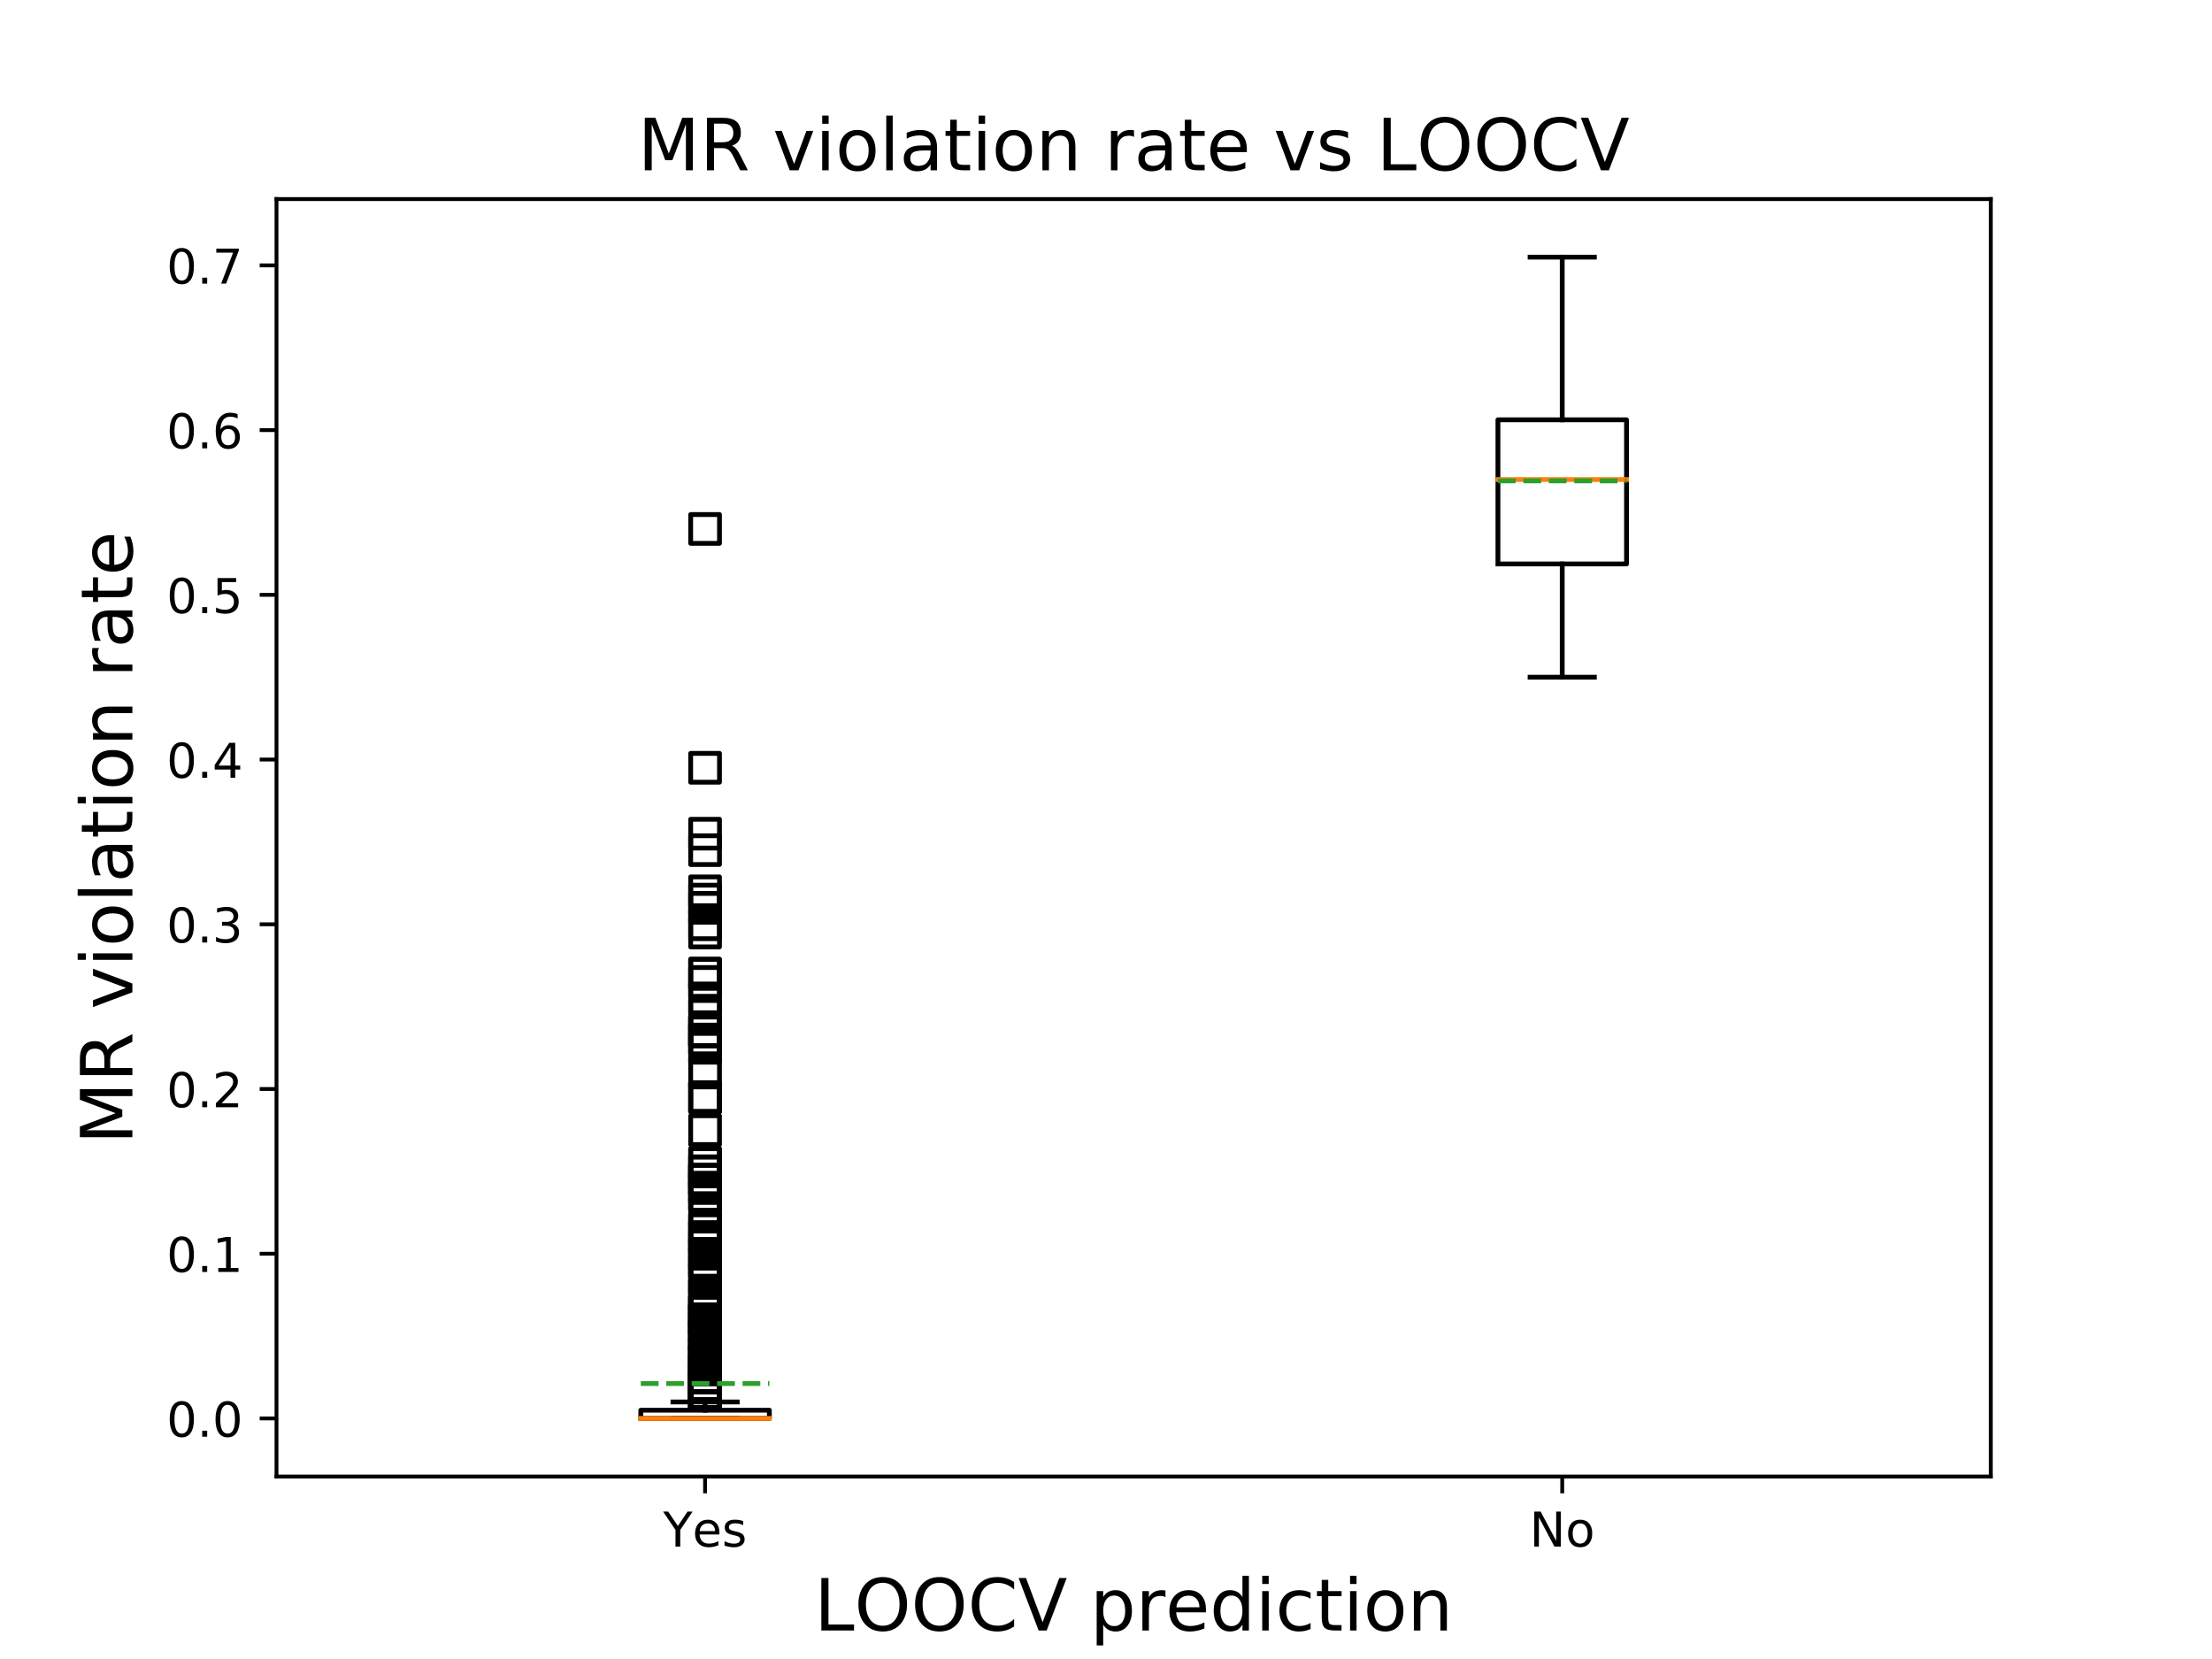 <?xml version="1.0" encoding="utf-8" standalone="no"?>
<!DOCTYPE svg PUBLIC "-//W3C//DTD SVG 1.1//EN"
  "http://www.w3.org/Graphics/SVG/1.1/DTD/svg11.dtd">
<!-- Created with matplotlib (https://matplotlib.org/) -->
<svg height="345.6pt" version="1.1" viewBox="0 0 460.8 345.6" width="460.8pt" xmlns="http://www.w3.org/2000/svg" xmlns:xlink="http://www.w3.org/1999/xlink">
 <defs>
  <style type="text/css">
*{stroke-linecap:butt;stroke-linejoin:round;}
  </style>
 </defs>
 <g id="figure_1">
  <g id="patch_1">
   <path d="M 0 345.6 
L 460.8 345.6 
L 460.8 0 
L 0 0 
z
" style="fill:#ffffff;"/>
  </g>
  <g id="axes_1">
   <g id="patch_2">
    <path d="M 57.6 307.584 
L 414.72 307.584 
L 414.72 41.472 
L 57.6 41.472 
z
" style="fill:#ffffff;"/>
   </g>
   <g id="matplotlib.axis_1">
    <g id="xtick_1">
     <g id="line2d_1">
      <defs>
       <path d="M 0 0 
L 0 3.5 
" id="ma9542cf0f5" style="stroke:#000000;stroke-width:0.8;"/>
      </defs>
      <g>
       <use style="stroke:#000000;stroke-width:0.8;" x="146.88" xlink:href="#ma9542cf0f5" y="307.584"/>
      </g>
     </g>
     <g id="text_1">
      <!-- Yes -->
      <defs>
       <path d="M -0.203 72.906 
L 10.406 72.906 
L 30.609 42.922 
L 50.688 72.906 
L 61.281 72.906 
L 35.5 34.719 
L 35.5 0 
L 25.594 0 
L 25.594 34.719 
z
" id="DejaVuSans-89"/>
       <path d="M 56.203 29.594 
L 56.203 25.203 
L 14.891 25.203 
Q 15.484 15.922 20.484 11.062 
Q 25.484 6.203 34.422 6.203 
Q 39.594 6.203 44.453 7.469 
Q 49.312 8.734 54.109 11.281 
L 54.109 2.781 
Q 49.266 0.734 44.188 -0.344 
Q 39.109 -1.422 33.891 -1.422 
Q 20.797 -1.422 13.156 6.188 
Q 5.516 13.812 5.516 26.812 
Q 5.516 40.234 12.766 48.109 
Q 20.016 56 32.328 56 
Q 43.359 56 49.781 48.891 
Q 56.203 41.797 56.203 29.594 
z
M 47.219 32.234 
Q 47.125 39.594 43.094 43.984 
Q 39.062 48.391 32.422 48.391 
Q 24.906 48.391 20.391 44.141 
Q 15.875 39.891 15.188 32.172 
z
" id="DejaVuSans-101"/>
       <path d="M 44.281 53.078 
L 44.281 44.578 
Q 40.484 46.531 36.375 47.5 
Q 32.281 48.484 27.875 48.484 
Q 21.188 48.484 17.844 46.438 
Q 14.5 44.391 14.5 40.281 
Q 14.5 37.156 16.891 35.375 
Q 19.281 33.594 26.516 31.984 
L 29.594 31.297 
Q 39.156 29.25 43.188 25.516 
Q 47.219 21.781 47.219 15.094 
Q 47.219 7.469 41.188 3.016 
Q 35.156 -1.422 24.609 -1.422 
Q 20.219 -1.422 15.453 -0.562 
Q 10.688 0.297 5.422 2 
L 5.422 11.281 
Q 10.406 8.688 15.234 7.391 
Q 20.062 6.109 24.812 6.109 
Q 31.156 6.109 34.562 8.281 
Q 37.984 10.453 37.984 14.406 
Q 37.984 18.062 35.516 20.016 
Q 33.062 21.969 24.703 23.781 
L 21.578 24.516 
Q 13.234 26.266 9.516 29.906 
Q 5.812 33.547 5.812 39.891 
Q 5.812 47.609 11.281 51.797 
Q 16.75 56 26.812 56 
Q 31.781 56 36.172 55.266 
Q 40.578 54.547 44.281 53.078 
z
" id="DejaVuSans-115"/>
      </defs>
      <g transform="translate(138.155 322.182)scale(0.1 -0.1)">
       <use xlink:href="#DejaVuSans-89"/>
       <use x="60.881" xlink:href="#DejaVuSans-101"/>
       <use x="122.404" xlink:href="#DejaVuSans-115"/>
      </g>
     </g>
    </g>
    <g id="xtick_2">
     <g id="line2d_2">
      <g>
       <use style="stroke:#000000;stroke-width:0.8;" x="325.44" xlink:href="#ma9542cf0f5" y="307.584"/>
      </g>
     </g>
     <g id="text_2">
      <!-- No -->
      <defs>
       <path d="M 9.812 72.906 
L 23.094 72.906 
L 55.422 11.922 
L 55.422 72.906 
L 64.984 72.906 
L 64.984 0 
L 51.703 0 
L 19.391 60.984 
L 19.391 0 
L 9.812 0 
z
" id="DejaVuSans-78"/>
       <path d="M 30.609 48.391 
Q 23.391 48.391 19.188 42.75 
Q 14.984 37.109 14.984 27.297 
Q 14.984 17.484 19.156 11.844 
Q 23.344 6.203 30.609 6.203 
Q 37.797 6.203 41.984 11.859 
Q 46.188 17.531 46.188 27.297 
Q 46.188 37.016 41.984 42.703 
Q 37.797 48.391 30.609 48.391 
z
M 30.609 56 
Q 42.328 56 49.016 48.375 
Q 55.719 40.766 55.719 27.297 
Q 55.719 13.875 49.016 6.219 
Q 42.328 -1.422 30.609 -1.422 
Q 18.844 -1.422 12.172 6.219 
Q 5.516 13.875 5.516 27.297 
Q 5.516 40.766 12.172 48.375 
Q 18.844 56 30.609 56 
z
" id="DejaVuSans-111"/>
      </defs>
      <g transform="translate(318.64 322.182)scale(0.1 -0.1)">
       <use xlink:href="#DejaVuSans-78"/>
       <use x="74.805" xlink:href="#DejaVuSans-111"/>
      </g>
     </g>
    </g>
    <g id="text_3">
     <!-- LOOCV prediction -->
     <defs>
      <path d="M 9.812 72.906 
L 19.672 72.906 
L 19.672 8.297 
L 55.172 8.297 
L 55.172 0 
L 9.812 0 
z
" id="DejaVuSans-76"/>
      <path d="M 39.406 66.219 
Q 28.656 66.219 22.328 58.203 
Q 16.016 50.203 16.016 36.375 
Q 16.016 22.609 22.328 14.594 
Q 28.656 6.594 39.406 6.594 
Q 50.141 6.594 56.422 14.594 
Q 62.703 22.609 62.703 36.375 
Q 62.703 50.203 56.422 58.203 
Q 50.141 66.219 39.406 66.219 
z
M 39.406 74.219 
Q 54.734 74.219 63.906 63.938 
Q 73.094 53.656 73.094 36.375 
Q 73.094 19.141 63.906 8.859 
Q 54.734 -1.422 39.406 -1.422 
Q 24.031 -1.422 14.812 8.828 
Q 5.609 19.094 5.609 36.375 
Q 5.609 53.656 14.812 63.938 
Q 24.031 74.219 39.406 74.219 
z
" id="DejaVuSans-79"/>
      <path d="M 64.406 67.281 
L 64.406 56.891 
Q 59.422 61.531 53.781 63.812 
Q 48.141 66.109 41.797 66.109 
Q 29.297 66.109 22.656 58.469 
Q 16.016 50.828 16.016 36.375 
Q 16.016 21.969 22.656 14.328 
Q 29.297 6.688 41.797 6.688 
Q 48.141 6.688 53.781 8.984 
Q 59.422 11.281 64.406 15.922 
L 64.406 5.609 
Q 59.234 2.094 53.438 0.328 
Q 47.656 -1.422 41.219 -1.422 
Q 24.656 -1.422 15.125 8.703 
Q 5.609 18.844 5.609 36.375 
Q 5.609 53.953 15.125 64.078 
Q 24.656 74.219 41.219 74.219 
Q 47.75 74.219 53.531 72.484 
Q 59.328 70.75 64.406 67.281 
z
" id="DejaVuSans-67"/>
      <path d="M 28.609 0 
L 0.781 72.906 
L 11.078 72.906 
L 34.188 11.531 
L 57.328 72.906 
L 67.578 72.906 
L 39.797 0 
z
" id="DejaVuSans-86"/>
      <path id="DejaVuSans-32"/>
      <path d="M 18.109 8.203 
L 18.109 -20.797 
L 9.078 -20.797 
L 9.078 54.688 
L 18.109 54.688 
L 18.109 46.391 
Q 20.953 51.266 25.266 53.625 
Q 29.594 56 35.594 56 
Q 45.562 56 51.781 48.094 
Q 58.016 40.188 58.016 27.297 
Q 58.016 14.406 51.781 6.484 
Q 45.562 -1.422 35.594 -1.422 
Q 29.594 -1.422 25.266 0.953 
Q 20.953 3.328 18.109 8.203 
z
M 48.688 27.297 
Q 48.688 37.203 44.609 42.844 
Q 40.531 48.484 33.406 48.484 
Q 26.266 48.484 22.188 42.844 
Q 18.109 37.203 18.109 27.297 
Q 18.109 17.391 22.188 11.75 
Q 26.266 6.109 33.406 6.109 
Q 40.531 6.109 44.609 11.75 
Q 48.688 17.391 48.688 27.297 
z
" id="DejaVuSans-112"/>
      <path d="M 41.109 46.297 
Q 39.594 47.172 37.812 47.578 
Q 36.031 48 33.891 48 
Q 26.266 48 22.188 43.047 
Q 18.109 38.094 18.109 28.812 
L 18.109 0 
L 9.078 0 
L 9.078 54.688 
L 18.109 54.688 
L 18.109 46.188 
Q 20.953 51.172 25.484 53.578 
Q 30.031 56 36.531 56 
Q 37.453 56 38.578 55.875 
Q 39.703 55.766 41.062 55.516 
z
" id="DejaVuSans-114"/>
      <path d="M 45.406 46.391 
L 45.406 75.984 
L 54.391 75.984 
L 54.391 0 
L 45.406 0 
L 45.406 8.203 
Q 42.578 3.328 38.25 0.953 
Q 33.938 -1.422 27.875 -1.422 
Q 17.969 -1.422 11.734 6.484 
Q 5.516 14.406 5.516 27.297 
Q 5.516 40.188 11.734 48.094 
Q 17.969 56 27.875 56 
Q 33.938 56 38.25 53.625 
Q 42.578 51.266 45.406 46.391 
z
M 14.797 27.297 
Q 14.797 17.391 18.875 11.75 
Q 22.953 6.109 30.078 6.109 
Q 37.203 6.109 41.297 11.75 
Q 45.406 17.391 45.406 27.297 
Q 45.406 37.203 41.297 42.844 
Q 37.203 48.484 30.078 48.484 
Q 22.953 48.484 18.875 42.844 
Q 14.797 37.203 14.797 27.297 
z
" id="DejaVuSans-100"/>
      <path d="M 9.422 54.688 
L 18.406 54.688 
L 18.406 0 
L 9.422 0 
z
M 9.422 75.984 
L 18.406 75.984 
L 18.406 64.594 
L 9.422 64.594 
z
" id="DejaVuSans-105"/>
      <path d="M 48.781 52.594 
L 48.781 44.188 
Q 44.969 46.297 41.141 47.344 
Q 37.312 48.391 33.406 48.391 
Q 24.656 48.391 19.812 42.844 
Q 14.984 37.312 14.984 27.297 
Q 14.984 17.281 19.812 11.734 
Q 24.656 6.203 33.406 6.203 
Q 37.312 6.203 41.141 7.25 
Q 44.969 8.297 48.781 10.406 
L 48.781 2.094 
Q 45.016 0.344 40.984 -0.531 
Q 36.969 -1.422 32.422 -1.422 
Q 20.062 -1.422 12.781 6.344 
Q 5.516 14.109 5.516 27.297 
Q 5.516 40.672 12.859 48.328 
Q 20.219 56 33.016 56 
Q 37.156 56 41.109 55.141 
Q 45.062 54.297 48.781 52.594 
z
" id="DejaVuSans-99"/>
      <path d="M 18.312 70.219 
L 18.312 54.688 
L 36.812 54.688 
L 36.812 47.703 
L 18.312 47.703 
L 18.312 18.016 
Q 18.312 11.328 20.141 9.422 
Q 21.969 7.516 27.594 7.516 
L 36.812 7.516 
L 36.812 0 
L 27.594 0 
Q 17.188 0 13.234 3.875 
Q 9.281 7.766 9.281 18.016 
L 9.281 47.703 
L 2.688 47.703 
L 2.688 54.688 
L 9.281 54.688 
L 9.281 70.219 
z
" id="DejaVuSans-116"/>
      <path d="M 54.891 33.016 
L 54.891 0 
L 45.906 0 
L 45.906 32.719 
Q 45.906 40.484 42.875 44.328 
Q 39.844 48.188 33.797 48.188 
Q 26.516 48.188 22.312 43.547 
Q 18.109 38.922 18.109 30.906 
L 18.109 0 
L 9.078 0 
L 9.078 54.688 
L 18.109 54.688 
L 18.109 46.188 
Q 21.344 51.125 25.703 53.562 
Q 30.078 56 35.797 56 
Q 45.219 56 50.047 50.172 
Q 54.891 44.344 54.891 33.016 
z
" id="DejaVuSans-110"/>
     </defs>
     <g transform="translate(169.634 339.66)scale(0.15 -0.15)">
      <use xlink:href="#DejaVuSans-76"/>
      <use x="55.666" xlink:href="#DejaVuSans-79"/>
      <use x="134.377" xlink:href="#DejaVuSans-79"/>
      <use x="213.088" xlink:href="#DejaVuSans-67"/>
      <use x="282.912" xlink:href="#DejaVuSans-86"/>
      <use x="351.32" xlink:href="#DejaVuSans-32"/>
      <use x="383.107" xlink:href="#DejaVuSans-112"/>
      <use x="446.584" xlink:href="#DejaVuSans-114"/>
      <use x="487.666" xlink:href="#DejaVuSans-101"/>
      <use x="549.189" xlink:href="#DejaVuSans-100"/>
      <use x="612.666" xlink:href="#DejaVuSans-105"/>
      <use x="640.449" xlink:href="#DejaVuSans-99"/>
      <use x="695.43" xlink:href="#DejaVuSans-116"/>
      <use x="734.639" xlink:href="#DejaVuSans-105"/>
      <use x="762.422" xlink:href="#DejaVuSans-111"/>
      <use x="823.604" xlink:href="#DejaVuSans-110"/>
     </g>
    </g>
   </g>
   <g id="matplotlib.axis_2">
    <g id="ytick_1">
     <g id="line2d_3">
      <defs>
       <path d="M 0 0 
L -3.5 0 
" id="m5ae15c4c34" style="stroke:#000000;stroke-width:0.8;"/>
      </defs>
      <g>
       <use style="stroke:#000000;stroke-width:0.8;" x="57.6" xlink:href="#m5ae15c4c34" y="295.488"/>
      </g>
     </g>
     <g id="text_4">
      <!-- 0.0 -->
      <defs>
       <path d="M 31.781 66.406 
Q 24.172 66.406 20.328 58.906 
Q 16.5 51.422 16.5 36.375 
Q 16.5 21.391 20.328 13.891 
Q 24.172 6.391 31.781 6.391 
Q 39.453 6.391 43.281 13.891 
Q 47.125 21.391 47.125 36.375 
Q 47.125 51.422 43.281 58.906 
Q 39.453 66.406 31.781 66.406 
z
M 31.781 74.219 
Q 44.047 74.219 50.516 64.516 
Q 56.984 54.828 56.984 36.375 
Q 56.984 17.969 50.516 8.266 
Q 44.047 -1.422 31.781 -1.422 
Q 19.531 -1.422 13.062 8.266 
Q 6.594 17.969 6.594 36.375 
Q 6.594 54.828 13.062 64.516 
Q 19.531 74.219 31.781 74.219 
z
" id="DejaVuSans-48"/>
       <path d="M 10.688 12.406 
L 21 12.406 
L 21 0 
L 10.688 0 
z
" id="DejaVuSans-46"/>
      </defs>
      <g transform="translate(34.697 299.287)scale(0.1 -0.1)">
       <use xlink:href="#DejaVuSans-48"/>
       <use x="63.623" xlink:href="#DejaVuSans-46"/>
       <use x="95.41" xlink:href="#DejaVuSans-48"/>
      </g>
     </g>
    </g>
    <g id="ytick_2">
     <g id="line2d_4">
      <g>
       <use style="stroke:#000000;stroke-width:0.8;" x="57.6" xlink:href="#m5ae15c4c34" y="261.173"/>
      </g>
     </g>
     <g id="text_5">
      <!-- 0.1 -->
      <defs>
       <path d="M 12.406 8.297 
L 28.516 8.297 
L 28.516 63.922 
L 10.984 60.406 
L 10.984 69.391 
L 28.422 72.906 
L 38.281 72.906 
L 38.281 8.297 
L 54.391 8.297 
L 54.391 0 
L 12.406 0 
z
" id="DejaVuSans-49"/>
      </defs>
      <g transform="translate(34.697 264.972)scale(0.1 -0.1)">
       <use xlink:href="#DejaVuSans-48"/>
       <use x="63.623" xlink:href="#DejaVuSans-46"/>
       <use x="95.41" xlink:href="#DejaVuSans-49"/>
      </g>
     </g>
    </g>
    <g id="ytick_3">
     <g id="line2d_5">
      <g>
       <use style="stroke:#000000;stroke-width:0.8;" x="57.6" xlink:href="#m5ae15c4c34" y="226.858"/>
      </g>
     </g>
     <g id="text_6">
      <!-- 0.2 -->
      <defs>
       <path d="M 19.188 8.297 
L 53.609 8.297 
L 53.609 0 
L 7.328 0 
L 7.328 8.297 
Q 12.938 14.109 22.625 23.891 
Q 32.328 33.688 34.812 36.531 
Q 39.547 41.844 41.422 45.531 
Q 43.312 49.219 43.312 52.781 
Q 43.312 58.594 39.234 62.25 
Q 35.156 65.922 28.609 65.922 
Q 23.969 65.922 18.812 64.312 
Q 13.672 62.703 7.812 59.422 
L 7.812 69.391 
Q 13.766 71.781 18.938 73 
Q 24.125 74.219 28.422 74.219 
Q 39.75 74.219 46.484 68.547 
Q 53.219 62.891 53.219 53.422 
Q 53.219 48.922 51.531 44.891 
Q 49.859 40.875 45.406 35.406 
Q 44.188 33.984 37.641 27.219 
Q 31.109 20.453 19.188 8.297 
z
" id="DejaVuSans-50"/>
      </defs>
      <g transform="translate(34.697 230.657)scale(0.1 -0.1)">
       <use xlink:href="#DejaVuSans-48"/>
       <use x="63.623" xlink:href="#DejaVuSans-46"/>
       <use x="95.41" xlink:href="#DejaVuSans-50"/>
      </g>
     </g>
    </g>
    <g id="ytick_4">
     <g id="line2d_6">
      <g>
       <use style="stroke:#000000;stroke-width:0.8;" x="57.6" xlink:href="#m5ae15c4c34" y="192.543"/>
      </g>
     </g>
     <g id="text_7">
      <!-- 0.3 -->
      <defs>
       <path d="M 40.578 39.312 
Q 47.656 37.797 51.625 33 
Q 55.609 28.219 55.609 21.188 
Q 55.609 10.406 48.188 4.484 
Q 40.766 -1.422 27.094 -1.422 
Q 22.516 -1.422 17.656 -0.516 
Q 12.797 0.391 7.625 2.203 
L 7.625 11.719 
Q 11.719 9.328 16.594 8.109 
Q 21.484 6.891 26.812 6.891 
Q 36.078 6.891 40.938 10.547 
Q 45.797 14.203 45.797 21.188 
Q 45.797 27.641 41.281 31.266 
Q 36.766 34.906 28.719 34.906 
L 20.219 34.906 
L 20.219 43.016 
L 29.109 43.016 
Q 36.375 43.016 40.234 45.922 
Q 44.094 48.828 44.094 54.297 
Q 44.094 59.906 40.109 62.906 
Q 36.141 65.922 28.719 65.922 
Q 24.656 65.922 20.016 65.031 
Q 15.375 64.156 9.812 62.312 
L 9.812 71.094 
Q 15.438 72.656 20.344 73.438 
Q 25.25 74.219 29.594 74.219 
Q 40.828 74.219 47.359 69.109 
Q 53.906 64.016 53.906 55.328 
Q 53.906 49.266 50.438 45.094 
Q 46.969 40.922 40.578 39.312 
z
" id="DejaVuSans-51"/>
      </defs>
      <g transform="translate(34.697 196.343)scale(0.1 -0.1)">
       <use xlink:href="#DejaVuSans-48"/>
       <use x="63.623" xlink:href="#DejaVuSans-46"/>
       <use x="95.41" xlink:href="#DejaVuSans-51"/>
      </g>
     </g>
    </g>
    <g id="ytick_5">
     <g id="line2d_7">
      <g>
       <use style="stroke:#000000;stroke-width:0.8;" x="57.6" xlink:href="#m5ae15c4c34" y="158.228"/>
      </g>
     </g>
     <g id="text_8">
      <!-- 0.4 -->
      <defs>
       <path d="M 37.797 64.312 
L 12.891 25.391 
L 37.797 25.391 
z
M 35.203 72.906 
L 47.609 72.906 
L 47.609 25.391 
L 58.016 25.391 
L 58.016 17.188 
L 47.609 17.188 
L 47.609 0 
L 37.797 0 
L 37.797 17.188 
L 4.891 17.188 
L 4.891 26.703 
z
" id="DejaVuSans-52"/>
      </defs>
      <g transform="translate(34.697 162.028)scale(0.1 -0.1)">
       <use xlink:href="#DejaVuSans-48"/>
       <use x="63.623" xlink:href="#DejaVuSans-46"/>
       <use x="95.41" xlink:href="#DejaVuSans-52"/>
      </g>
     </g>
    </g>
    <g id="ytick_6">
     <g id="line2d_8">
      <g>
       <use style="stroke:#000000;stroke-width:0.8;" x="57.6" xlink:href="#m5ae15c4c34" y="123.914"/>
      </g>
     </g>
     <g id="text_9">
      <!-- 0.5 -->
      <defs>
       <path d="M 10.797 72.906 
L 49.516 72.906 
L 49.516 64.594 
L 19.828 64.594 
L 19.828 46.734 
Q 21.969 47.469 24.109 47.828 
Q 26.266 48.188 28.422 48.188 
Q 40.625 48.188 47.75 41.5 
Q 54.891 34.812 54.891 23.391 
Q 54.891 11.625 47.562 5.094 
Q 40.234 -1.422 26.906 -1.422 
Q 22.312 -1.422 17.547 -0.641 
Q 12.797 0.141 7.719 1.703 
L 7.719 11.625 
Q 12.109 9.234 16.797 8.062 
Q 21.484 6.891 26.703 6.891 
Q 35.156 6.891 40.078 11.328 
Q 45.016 15.766 45.016 23.391 
Q 45.016 31 40.078 35.438 
Q 35.156 39.891 26.703 39.891 
Q 22.75 39.891 18.812 39.016 
Q 14.891 38.141 10.797 36.281 
z
" id="DejaVuSans-53"/>
      </defs>
      <g transform="translate(34.697 127.713)scale(0.1 -0.1)">
       <use xlink:href="#DejaVuSans-48"/>
       <use x="63.623" xlink:href="#DejaVuSans-46"/>
       <use x="95.41" xlink:href="#DejaVuSans-53"/>
      </g>
     </g>
    </g>
    <g id="ytick_7">
     <g id="line2d_9">
      <g>
       <use style="stroke:#000000;stroke-width:0.8;" x="57.6" xlink:href="#m5ae15c4c34" y="89.599"/>
      </g>
     </g>
     <g id="text_10">
      <!-- 0.6 -->
      <defs>
       <path d="M 33.016 40.375 
Q 26.375 40.375 22.484 35.828 
Q 18.609 31.297 18.609 23.391 
Q 18.609 15.531 22.484 10.953 
Q 26.375 6.391 33.016 6.391 
Q 39.656 6.391 43.531 10.953 
Q 47.406 15.531 47.406 23.391 
Q 47.406 31.297 43.531 35.828 
Q 39.656 40.375 33.016 40.375 
z
M 52.594 71.297 
L 52.594 62.312 
Q 48.875 64.062 45.094 64.984 
Q 41.312 65.922 37.594 65.922 
Q 27.828 65.922 22.672 59.328 
Q 17.531 52.734 16.797 39.406 
Q 19.672 43.656 24.016 45.922 
Q 28.375 48.188 33.594 48.188 
Q 44.578 48.188 50.953 41.516 
Q 57.328 34.859 57.328 23.391 
Q 57.328 12.156 50.688 5.359 
Q 44.047 -1.422 33.016 -1.422 
Q 20.359 -1.422 13.672 8.266 
Q 6.984 17.969 6.984 36.375 
Q 6.984 53.656 15.188 63.938 
Q 23.391 74.219 37.203 74.219 
Q 40.922 74.219 44.703 73.484 
Q 48.484 72.75 52.594 71.297 
z
" id="DejaVuSans-54"/>
      </defs>
      <g transform="translate(34.697 93.398)scale(0.1 -0.1)">
       <use xlink:href="#DejaVuSans-48"/>
       <use x="63.623" xlink:href="#DejaVuSans-46"/>
       <use x="95.41" xlink:href="#DejaVuSans-54"/>
      </g>
     </g>
    </g>
    <g id="ytick_8">
     <g id="line2d_10">
      <g>
       <use style="stroke:#000000;stroke-width:0.8;" x="57.6" xlink:href="#m5ae15c4c34" y="55.284"/>
      </g>
     </g>
     <g id="text_11">
      <!-- 0.7 -->
      <defs>
       <path d="M 8.203 72.906 
L 55.078 72.906 
L 55.078 68.703 
L 28.609 0 
L 18.312 0 
L 43.219 64.594 
L 8.203 64.594 
z
" id="DejaVuSans-55"/>
      </defs>
      <g transform="translate(34.697 59.083)scale(0.1 -0.1)">
       <use xlink:href="#DejaVuSans-48"/>
       <use x="63.623" xlink:href="#DejaVuSans-46"/>
       <use x="95.41" xlink:href="#DejaVuSans-55"/>
      </g>
     </g>
    </g>
    <g id="text_12">
     <!-- MR violation rate -->
     <defs>
      <path d="M 9.812 72.906 
L 24.516 72.906 
L 43.109 23.297 
L 61.812 72.906 
L 76.516 72.906 
L 76.516 0 
L 66.891 0 
L 66.891 64.016 
L 48.094 14.016 
L 38.188 14.016 
L 19.391 64.016 
L 19.391 0 
L 9.812 0 
z
" id="DejaVuSans-77"/>
      <path d="M 44.391 34.188 
Q 47.562 33.109 50.562 29.594 
Q 53.562 26.078 56.594 19.922 
L 66.609 0 
L 56 0 
L 46.688 18.703 
Q 43.062 26.031 39.672 28.422 
Q 36.281 30.812 30.422 30.812 
L 19.672 30.812 
L 19.672 0 
L 9.812 0 
L 9.812 72.906 
L 32.078 72.906 
Q 44.578 72.906 50.734 67.672 
Q 56.891 62.453 56.891 51.906 
Q 56.891 45.016 53.688 40.469 
Q 50.484 35.938 44.391 34.188 
z
M 19.672 64.797 
L 19.672 38.922 
L 32.078 38.922 
Q 39.203 38.922 42.844 42.219 
Q 46.484 45.516 46.484 51.906 
Q 46.484 58.297 42.844 61.547 
Q 39.203 64.797 32.078 64.797 
z
" id="DejaVuSans-82"/>
      <path d="M 2.984 54.688 
L 12.5 54.688 
L 29.594 8.797 
L 46.688 54.688 
L 56.203 54.688 
L 35.688 0 
L 23.484 0 
z
" id="DejaVuSans-118"/>
      <path d="M 9.422 75.984 
L 18.406 75.984 
L 18.406 0 
L 9.422 0 
z
" id="DejaVuSans-108"/>
      <path d="M 34.281 27.484 
Q 23.391 27.484 19.188 25 
Q 14.984 22.516 14.984 16.5 
Q 14.984 11.719 18.141 8.906 
Q 21.297 6.109 26.703 6.109 
Q 34.188 6.109 38.703 11.406 
Q 43.219 16.703 43.219 25.484 
L 43.219 27.484 
z
M 52.203 31.203 
L 52.203 0 
L 43.219 0 
L 43.219 8.297 
Q 40.141 3.328 35.547 0.953 
Q 30.953 -1.422 24.312 -1.422 
Q 15.922 -1.422 10.953 3.297 
Q 6 8.016 6 15.922 
Q 6 25.141 12.172 29.828 
Q 18.359 34.516 30.609 34.516 
L 43.219 34.516 
L 43.219 35.406 
Q 43.219 41.609 39.141 45 
Q 35.062 48.391 27.688 48.391 
Q 23 48.391 18.547 47.266 
Q 14.109 46.141 10.016 43.891 
L 10.016 52.203 
Q 14.938 54.109 19.578 55.047 
Q 24.219 56 28.609 56 
Q 40.484 56 46.344 49.844 
Q 52.203 43.703 52.203 31.203 
z
" id="DejaVuSans-97"/>
     </defs>
     <g transform="translate(27.577 238.369)rotate(-90)scale(0.15 -0.15)">
      <use xlink:href="#DejaVuSans-77"/>
      <use x="86.279" xlink:href="#DejaVuSans-82"/>
      <use x="155.762" xlink:href="#DejaVuSans-32"/>
      <use x="187.549" xlink:href="#DejaVuSans-118"/>
      <use x="246.729" xlink:href="#DejaVuSans-105"/>
      <use x="274.512" xlink:href="#DejaVuSans-111"/>
      <use x="335.693" xlink:href="#DejaVuSans-108"/>
      <use x="363.477" xlink:href="#DejaVuSans-97"/>
      <use x="424.756" xlink:href="#DejaVuSans-116"/>
      <use x="463.965" xlink:href="#DejaVuSans-105"/>
      <use x="491.748" xlink:href="#DejaVuSans-111"/>
      <use x="552.93" xlink:href="#DejaVuSans-110"/>
      <use x="616.309" xlink:href="#DejaVuSans-32"/>
      <use x="648.096" xlink:href="#DejaVuSans-114"/>
      <use x="689.209" xlink:href="#DejaVuSans-97"/>
      <use x="750.488" xlink:href="#DejaVuSans-116"/>
      <use x="789.697" xlink:href="#DejaVuSans-101"/>
     </g>
    </g>
   </g>
   <g id="line2d_11">
    <path clip-path="url(#p0cb6ba7d37)" d="M 133.488 295.488 
L 160.272 295.488 
L 160.272 293.772 
L 133.488 293.772 
L 133.488 295.488 
" style="fill:none;stroke:#000000;stroke-linecap:square;"/>
   </g>
   <g id="line2d_12">
    <path clip-path="url(#p0cb6ba7d37)" d="M 146.88 295.488 
L 146.88 295.488 
" style="fill:none;stroke:#000000;stroke-linecap:square;"/>
   </g>
   <g id="line2d_13">
    <path clip-path="url(#p0cb6ba7d37)" d="M 146.88 293.772 
L 146.88 292.057 
" style="fill:none;stroke:#000000;stroke-linecap:square;"/>
   </g>
   <g id="line2d_14">
    <path clip-path="url(#p0cb6ba7d37)" d="M 140.184 295.488 
L 153.576 295.488 
" style="fill:none;stroke:#000000;stroke-linecap:square;"/>
   </g>
   <g id="line2d_15">
    <path clip-path="url(#p0cb6ba7d37)" d="M 140.184 292.057 
L 153.576 292.057 
" style="fill:none;stroke:#000000;stroke-linecap:square;"/>
   </g>
   <g id="line2d_16">
    <defs>
     <path d="M -3 3 
L 3 3 
L 3 -3 
L -3 -3 
z
" id="mc8dd60dd80" style="stroke:#000000;stroke-linejoin:miter;"/>
    </defs>
    <g clip-path="url(#p0cb6ba7d37)">
     <use style="fill-opacity:0;stroke:#000000;stroke-linejoin:miter;" x="146.88" xlink:href="#mc8dd60dd80" y="261.173"/>
     <use style="fill-opacity:0;stroke:#000000;stroke-linejoin:miter;" x="146.88" xlink:href="#mc8dd60dd80" y="288.625"/>
     <use style="fill-opacity:0;stroke:#000000;stroke-linejoin:miter;" x="146.88" xlink:href="#mc8dd60dd80" y="266.32"/>
     <use style="fill-opacity:0;stroke:#000000;stroke-linejoin:miter;" x="146.88" xlink:href="#mc8dd60dd80" y="281.762"/>
     <use style="fill-opacity:0;stroke:#000000;stroke-linejoin:miter;" x="146.88" xlink:href="#mc8dd60dd80" y="285.194"/>
     <use style="fill-opacity:0;stroke:#000000;stroke-linejoin:miter;" x="146.88" xlink:href="#mc8dd60dd80" y="242.3"/>
     <use style="fill-opacity:0;stroke:#000000;stroke-linejoin:miter;" x="146.88" xlink:href="#mc8dd60dd80" y="286.909"/>
     <use style="fill-opacity:0;stroke:#000000;stroke-linejoin:miter;" x="146.88" xlink:href="#mc8dd60dd80" y="281.762"/>
     <use style="fill-opacity:0;stroke:#000000;stroke-linejoin:miter;" x="146.88" xlink:href="#mc8dd60dd80" y="257.742"/>
     <use style="fill-opacity:0;stroke:#000000;stroke-linejoin:miter;" x="146.88" xlink:href="#mc8dd60dd80" y="273.183"/>
     <use style="fill-opacity:0;stroke:#000000;stroke-linejoin:miter;" x="146.88" xlink:href="#mc8dd60dd80" y="269.752"/>
     <use style="fill-opacity:0;stroke:#000000;stroke-linejoin:miter;" x="146.88" xlink:href="#mc8dd60dd80" y="281.762"/>
     <use style="fill-opacity:0;stroke:#000000;stroke-linejoin:miter;" x="146.88" xlink:href="#mc8dd60dd80" y="288.625"/>
     <use style="fill-opacity:0;stroke:#000000;stroke-linejoin:miter;" x="146.88" xlink:href="#mc8dd60dd80" y="273.183"/>
     <use style="fill-opacity:0;stroke:#000000;stroke-linejoin:miter;" x="146.88" xlink:href="#mc8dd60dd80" y="290.341"/>
     <use style="fill-opacity:0;stroke:#000000;stroke-linejoin:miter;" x="146.88" xlink:href="#mc8dd60dd80" y="288.625"/>
     <use style="fill-opacity:0;stroke:#000000;stroke-linejoin:miter;" x="146.88" xlink:href="#mc8dd60dd80" y="290.341"/>
     <use style="fill-opacity:0;stroke:#000000;stroke-linejoin:miter;" x="146.88" xlink:href="#mc8dd60dd80" y="286.909"/>
     <use style="fill-opacity:0;stroke:#000000;stroke-linejoin:miter;" x="146.88" xlink:href="#mc8dd60dd80" y="223.427"/>
     <use style="fill-opacity:0;stroke:#000000;stroke-linejoin:miter;" x="146.88" xlink:href="#mc8dd60dd80" y="285.194"/>
     <use style="fill-opacity:0;stroke:#000000;stroke-linejoin:miter;" x="146.88" xlink:href="#mc8dd60dd80" y="281.762"/>
     <use style="fill-opacity:0;stroke:#000000;stroke-linejoin:miter;" x="146.88" xlink:href="#mc8dd60dd80" y="288.625"/>
     <use style="fill-opacity:0;stroke:#000000;stroke-linejoin:miter;" x="146.88" xlink:href="#mc8dd60dd80" y="290.341"/>
     <use style="fill-opacity:0;stroke:#000000;stroke-linejoin:miter;" x="146.88" xlink:href="#mc8dd60dd80" y="235.437"/>
     <use style="fill-opacity:0;stroke:#000000;stroke-linejoin:miter;" x="146.88" xlink:href="#mc8dd60dd80" y="288.625"/>
     <use style="fill-opacity:0;stroke:#000000;stroke-linejoin:miter;" x="146.88" xlink:href="#mc8dd60dd80" y="285.194"/>
     <use style="fill-opacity:0;stroke:#000000;stroke-linejoin:miter;" x="146.88" xlink:href="#mc8dd60dd80" y="245.731"/>
     <use style="fill-opacity:0;stroke:#000000;stroke-linejoin:miter;" x="146.88" xlink:href="#mc8dd60dd80" y="273.183"/>
     <use style="fill-opacity:0;stroke:#000000;stroke-linejoin:miter;" x="146.88" xlink:href="#mc8dd60dd80" y="281.762"/>
     <use style="fill-opacity:0;stroke:#000000;stroke-linejoin:miter;" x="146.88" xlink:href="#mc8dd60dd80" y="274.899"/>
     <use style="fill-opacity:0;stroke:#000000;stroke-linejoin:miter;" x="146.88" xlink:href="#mc8dd60dd80" y="159.944"/>
     <use style="fill-opacity:0;stroke:#000000;stroke-linejoin:miter;" x="146.88" xlink:href="#mc8dd60dd80" y="187.396"/>
     <use style="fill-opacity:0;stroke:#000000;stroke-linejoin:miter;" x="146.88" xlink:href="#mc8dd60dd80" y="110.188"/>
     <use style="fill-opacity:0;stroke:#000000;stroke-linejoin:miter;" x="146.88" xlink:href="#mc8dd60dd80" y="288.625"/>
     <use style="fill-opacity:0;stroke:#000000;stroke-linejoin:miter;" x="146.88" xlink:href="#mc8dd60dd80" y="202.838"/>
     <use style="fill-opacity:0;stroke:#000000;stroke-linejoin:miter;" x="146.88" xlink:href="#mc8dd60dd80" y="173.67"/>
     <use style="fill-opacity:0;stroke:#000000;stroke-linejoin:miter;" x="146.88" xlink:href="#mc8dd60dd80" y="276.615"/>
     <use style="fill-opacity:0;stroke:#000000;stroke-linejoin:miter;" x="146.88" xlink:href="#mc8dd60dd80" y="269.752"/>
     <use style="fill-opacity:0;stroke:#000000;stroke-linejoin:miter;" x="146.88" xlink:href="#mc8dd60dd80" y="202.838"/>
     <use style="fill-opacity:0;stroke:#000000;stroke-linejoin:miter;" x="146.88" xlink:href="#mc8dd60dd80" y="216.564"/>
     <use style="fill-opacity:0;stroke:#000000;stroke-linejoin:miter;" x="146.88" xlink:href="#mc8dd60dd80" y="278.331"/>
     <use style="fill-opacity:0;stroke:#000000;stroke-linejoin:miter;" x="146.88" xlink:href="#mc8dd60dd80" y="278.331"/>
     <use style="fill-opacity:0;stroke:#000000;stroke-linejoin:miter;" x="146.88" xlink:href="#mc8dd60dd80" y="283.478"/>
     <use style="fill-opacity:0;stroke:#000000;stroke-linejoin:miter;" x="146.88" xlink:href="#mc8dd60dd80" y="290.341"/>
     <use style="fill-opacity:0;stroke:#000000;stroke-linejoin:miter;" x="146.88" xlink:href="#mc8dd60dd80" y="242.3"/>
     <use style="fill-opacity:0;stroke:#000000;stroke-linejoin:miter;" x="146.88" xlink:href="#mc8dd60dd80" y="283.478"/>
     <use style="fill-opacity:0;stroke:#000000;stroke-linejoin:miter;" x="146.88" xlink:href="#mc8dd60dd80" y="177.102"/>
     <use style="fill-opacity:0;stroke:#000000;stroke-linejoin:miter;" x="146.88" xlink:href="#mc8dd60dd80" y="290.341"/>
     <use style="fill-opacity:0;stroke:#000000;stroke-linejoin:miter;" x="146.88" xlink:href="#mc8dd60dd80" y="259.457"/>
     <use style="fill-opacity:0;stroke:#000000;stroke-linejoin:miter;" x="146.88" xlink:href="#mc8dd60dd80" y="288.625"/>
     <use style="fill-opacity:0;stroke:#000000;stroke-linejoin:miter;" x="146.88" xlink:href="#mc8dd60dd80" y="269.752"/>
     <use style="fill-opacity:0;stroke:#000000;stroke-linejoin:miter;" x="146.88" xlink:href="#mc8dd60dd80" y="290.341"/>
     <use style="fill-opacity:0;stroke:#000000;stroke-linejoin:miter;" x="146.88" xlink:href="#mc8dd60dd80" y="290.341"/>
     <use style="fill-opacity:0;stroke:#000000;stroke-linejoin:miter;" x="146.88" xlink:href="#mc8dd60dd80" y="276.615"/>
     <use style="fill-opacity:0;stroke:#000000;stroke-linejoin:miter;" x="146.88" xlink:href="#mc8dd60dd80" y="290.341"/>
     <use style="fill-opacity:0;stroke:#000000;stroke-linejoin:miter;" x="146.88" xlink:href="#mc8dd60dd80" y="274.899"/>
     <use style="fill-opacity:0;stroke:#000000;stroke-linejoin:miter;" x="146.88" xlink:href="#mc8dd60dd80" y="256.026"/>
     <use style="fill-opacity:0;stroke:#000000;stroke-linejoin:miter;" x="146.88" xlink:href="#mc8dd60dd80" y="290.341"/>
     <use style="fill-opacity:0;stroke:#000000;stroke-linejoin:miter;" x="146.88" xlink:href="#mc8dd60dd80" y="262.889"/>
     <use style="fill-opacity:0;stroke:#000000;stroke-linejoin:miter;" x="146.88" xlink:href="#mc8dd60dd80" y="290.341"/>
     <use style="fill-opacity:0;stroke:#000000;stroke-linejoin:miter;" x="146.88" xlink:href="#mc8dd60dd80" y="290.341"/>
     <use style="fill-opacity:0;stroke:#000000;stroke-linejoin:miter;" x="146.88" xlink:href="#mc8dd60dd80" y="207.985"/>
     <use style="fill-opacity:0;stroke:#000000;stroke-linejoin:miter;" x="146.88" xlink:href="#mc8dd60dd80" y="271.468"/>
     <use style="fill-opacity:0;stroke:#000000;stroke-linejoin:miter;" x="146.88" xlink:href="#mc8dd60dd80" y="185.68"/>
     <use style="fill-opacity:0;stroke:#000000;stroke-linejoin:miter;" x="146.88" xlink:href="#mc8dd60dd80" y="278.331"/>
     <use style="fill-opacity:0;stroke:#000000;stroke-linejoin:miter;" x="146.88" xlink:href="#mc8dd60dd80" y="273.183"/>
     <use style="fill-opacity:0;stroke:#000000;stroke-linejoin:miter;" x="146.88" xlink:href="#mc8dd60dd80" y="266.32"/>
     <use style="fill-opacity:0;stroke:#000000;stroke-linejoin:miter;" x="146.88" xlink:href="#mc8dd60dd80" y="218.279"/>
     <use style="fill-opacity:0;stroke:#000000;stroke-linejoin:miter;" x="146.88" xlink:href="#mc8dd60dd80" y="274.899"/>
     <use style="fill-opacity:0;stroke:#000000;stroke-linejoin:miter;" x="146.88" xlink:href="#mc8dd60dd80" y="244.016"/>
     <use style="fill-opacity:0;stroke:#000000;stroke-linejoin:miter;" x="146.88" xlink:href="#mc8dd60dd80" y="264.605"/>
     <use style="fill-opacity:0;stroke:#000000;stroke-linejoin:miter;" x="146.88" xlink:href="#mc8dd60dd80" y="288.625"/>
     <use style="fill-opacity:0;stroke:#000000;stroke-linejoin:miter;" x="146.88" xlink:href="#mc8dd60dd80" y="278.331"/>
     <use style="fill-opacity:0;stroke:#000000;stroke-linejoin:miter;" x="146.88" xlink:href="#mc8dd60dd80" y="228.574"/>
     <use style="fill-opacity:0;stroke:#000000;stroke-linejoin:miter;" x="146.88" xlink:href="#mc8dd60dd80" y="286.909"/>
     <use style="fill-opacity:0;stroke:#000000;stroke-linejoin:miter;" x="146.88" xlink:href="#mc8dd60dd80" y="286.909"/>
     <use style="fill-opacity:0;stroke:#000000;stroke-linejoin:miter;" x="146.88" xlink:href="#mc8dd60dd80" y="288.625"/>
     <use style="fill-opacity:0;stroke:#000000;stroke-linejoin:miter;" x="146.88" xlink:href="#mc8dd60dd80" y="286.909"/>
     <use style="fill-opacity:0;stroke:#000000;stroke-linejoin:miter;" x="146.88" xlink:href="#mc8dd60dd80" y="216.564"/>
     <use style="fill-opacity:0;stroke:#000000;stroke-linejoin:miter;" x="146.88" xlink:href="#mc8dd60dd80" y="285.194"/>
     <use style="fill-opacity:0;stroke:#000000;stroke-linejoin:miter;" x="146.88" xlink:href="#mc8dd60dd80" y="274.899"/>
     <use style="fill-opacity:0;stroke:#000000;stroke-linejoin:miter;" x="146.88" xlink:href="#mc8dd60dd80" y="249.163"/>
     <use style="fill-opacity:0;stroke:#000000;stroke-linejoin:miter;" x="146.88" xlink:href="#mc8dd60dd80" y="261.173"/>
     <use style="fill-opacity:0;stroke:#000000;stroke-linejoin:miter;" x="146.88" xlink:href="#mc8dd60dd80" y="278.331"/>
     <use style="fill-opacity:0;stroke:#000000;stroke-linejoin:miter;" x="146.88" xlink:href="#mc8dd60dd80" y="283.478"/>
     <use style="fill-opacity:0;stroke:#000000;stroke-linejoin:miter;" x="146.88" xlink:href="#mc8dd60dd80" y="214.848"/>
     <use style="fill-opacity:0;stroke:#000000;stroke-linejoin:miter;" x="146.88" xlink:href="#mc8dd60dd80" y="290.341"/>
     <use style="fill-opacity:0;stroke:#000000;stroke-linejoin:miter;" x="146.88" xlink:href="#mc8dd60dd80" y="262.889"/>
     <use style="fill-opacity:0;stroke:#000000;stroke-linejoin:miter;" x="146.88" xlink:href="#mc8dd60dd80" y="211.417"/>
     <use style="fill-opacity:0;stroke:#000000;stroke-linejoin:miter;" x="146.88" xlink:href="#mc8dd60dd80" y="249.163"/>
     <use style="fill-opacity:0;stroke:#000000;stroke-linejoin:miter;" x="146.88" xlink:href="#mc8dd60dd80" y="204.554"/>
     <use style="fill-opacity:0;stroke:#000000;stroke-linejoin:miter;" x="146.88" xlink:href="#mc8dd60dd80" y="247.447"/>
     <use style="fill-opacity:0;stroke:#000000;stroke-linejoin:miter;" x="146.88" xlink:href="#mc8dd60dd80" y="247.447"/>
     <use style="fill-opacity:0;stroke:#000000;stroke-linejoin:miter;" x="146.88" xlink:href="#mc8dd60dd80" y="228.574"/>
     <use style="fill-opacity:0;stroke:#000000;stroke-linejoin:miter;" x="146.88" xlink:href="#mc8dd60dd80" y="244.016"/>
     <use style="fill-opacity:0;stroke:#000000;stroke-linejoin:miter;" x="146.88" xlink:href="#mc8dd60dd80" y="283.478"/>
     <use style="fill-opacity:0;stroke:#000000;stroke-linejoin:miter;" x="146.88" xlink:href="#mc8dd60dd80" y="228.574"/>
     <use style="fill-opacity:0;stroke:#000000;stroke-linejoin:miter;" x="146.88" xlink:href="#mc8dd60dd80" y="276.615"/>
     <use style="fill-opacity:0;stroke:#000000;stroke-linejoin:miter;" x="146.88" xlink:href="#mc8dd60dd80" y="288.625"/>
     <use style="fill-opacity:0;stroke:#000000;stroke-linejoin:miter;" x="146.88" xlink:href="#mc8dd60dd80" y="288.625"/>
     <use style="fill-opacity:0;stroke:#000000;stroke-linejoin:miter;" x="146.88" xlink:href="#mc8dd60dd80" y="283.478"/>
     <use style="fill-opacity:0;stroke:#000000;stroke-linejoin:miter;" x="146.88" xlink:href="#mc8dd60dd80" y="257.742"/>
     <use style="fill-opacity:0;stroke:#000000;stroke-linejoin:miter;" x="146.88" xlink:href="#mc8dd60dd80" y="290.341"/>
     <use style="fill-opacity:0;stroke:#000000;stroke-linejoin:miter;" x="146.88" xlink:href="#mc8dd60dd80" y="286.909"/>
     <use style="fill-opacity:0;stroke:#000000;stroke-linejoin:miter;" x="146.88" xlink:href="#mc8dd60dd80" y="280.046"/>
     <use style="fill-opacity:0;stroke:#000000;stroke-linejoin:miter;" x="146.88" xlink:href="#mc8dd60dd80" y="194.259"/>
     <use style="fill-opacity:0;stroke:#000000;stroke-linejoin:miter;" x="146.88" xlink:href="#mc8dd60dd80" y="288.625"/>
     <use style="fill-opacity:0;stroke:#000000;stroke-linejoin:miter;" x="146.88" xlink:href="#mc8dd60dd80" y="288.625"/>
     <use style="fill-opacity:0;stroke:#000000;stroke-linejoin:miter;" x="146.88" xlink:href="#mc8dd60dd80" y="214.848"/>
     <use style="fill-opacity:0;stroke:#000000;stroke-linejoin:miter;" x="146.88" xlink:href="#mc8dd60dd80" y="274.899"/>
     <use style="fill-opacity:0;stroke:#000000;stroke-linejoin:miter;" x="146.88" xlink:href="#mc8dd60dd80" y="245.731"/>
     <use style="fill-opacity:0;stroke:#000000;stroke-linejoin:miter;" x="146.88" xlink:href="#mc8dd60dd80" y="214.848"/>
     <use style="fill-opacity:0;stroke:#000000;stroke-linejoin:miter;" x="146.88" xlink:href="#mc8dd60dd80" y="285.194"/>
     <use style="fill-opacity:0;stroke:#000000;stroke-linejoin:miter;" x="146.88" xlink:href="#mc8dd60dd80" y="256.026"/>
     <use style="fill-opacity:0;stroke:#000000;stroke-linejoin:miter;" x="146.88" xlink:href="#mc8dd60dd80" y="290.341"/>
     <use style="fill-opacity:0;stroke:#000000;stroke-linejoin:miter;" x="146.88" xlink:href="#mc8dd60dd80" y="283.478"/>
     <use style="fill-opacity:0;stroke:#000000;stroke-linejoin:miter;" x="146.88" xlink:href="#mc8dd60dd80" y="189.112"/>
     <use style="fill-opacity:0;stroke:#000000;stroke-linejoin:miter;" x="146.88" xlink:href="#mc8dd60dd80" y="283.478"/>
     <use style="fill-opacity:0;stroke:#000000;stroke-linejoin:miter;" x="146.88" xlink:href="#mc8dd60dd80" y="192.543"/>
     <use style="fill-opacity:0;stroke:#000000;stroke-linejoin:miter;" x="146.88" xlink:href="#mc8dd60dd80" y="274.899"/>
     <use style="fill-opacity:0;stroke:#000000;stroke-linejoin:miter;" x="146.88" xlink:href="#mc8dd60dd80" y="252.594"/>
     <use style="fill-opacity:0;stroke:#000000;stroke-linejoin:miter;" x="146.88" xlink:href="#mc8dd60dd80" y="245.731"/>
     <use style="fill-opacity:0;stroke:#000000;stroke-linejoin:miter;" x="146.88" xlink:href="#mc8dd60dd80" y="278.331"/>
    </g>
   </g>
   <g id="line2d_17">
    <path clip-path="url(#p0cb6ba7d37)" d="M 312.048 117.479 
L 338.832 117.479 
L 338.832 87.454 
L 312.048 87.454 
L 312.048 117.479 
" style="fill:none;stroke:#000000;stroke-linecap:square;"/>
   </g>
   <g id="line2d_18">
    <path clip-path="url(#p0cb6ba7d37)" d="M 325.44 117.479 
L 325.44 141.071 
" style="fill:none;stroke:#000000;stroke-linecap:square;"/>
   </g>
   <g id="line2d_19">
    <path clip-path="url(#p0cb6ba7d37)" d="M 325.44 87.454 
L 325.44 53.568 
" style="fill:none;stroke:#000000;stroke-linecap:square;"/>
   </g>
   <g id="line2d_20">
    <path clip-path="url(#p0cb6ba7d37)" d="M 318.744 141.071 
L 332.136 141.071 
" style="fill:none;stroke:#000000;stroke-linecap:square;"/>
   </g>
   <g id="line2d_21">
    <path clip-path="url(#p0cb6ba7d37)" d="M 318.744 53.568 
L 332.136 53.568 
" style="fill:none;stroke:#000000;stroke-linecap:square;"/>
   </g>
   <g id="line2d_22"/>
   <g id="line2d_23">
    <path clip-path="url(#p0cb6ba7d37)" d="M 133.488 295.488 
L 160.272 295.488 
" style="fill:none;stroke:#ff7f0e;stroke-linecap:square;"/>
   </g>
   <g id="line2d_24">
    <path clip-path="url(#p0cb6ba7d37)" d="M 133.488 288.224 
L 160.272 288.224 
" style="fill:none;stroke:#2ca02c;stroke-dasharray:3.7,1.6;stroke-dashoffset:0;"/>
   </g>
   <g id="line2d_25">
    <path clip-path="url(#p0cb6ba7d37)" d="M 312.048 99.893 
L 338.832 99.893 
" style="fill:none;stroke:#ff7f0e;stroke-linecap:square;"/>
   </g>
   <g id="line2d_26">
    <path clip-path="url(#p0cb6ba7d37)" d="M 312.048 100.179 
L 338.832 100.179 
" style="fill:none;stroke:#2ca02c;stroke-dasharray:3.7,1.6;stroke-dashoffset:0;"/>
   </g>
   <g id="patch_3">
    <path d="M 57.6 307.584 
L 57.6 41.472 
" style="fill:none;stroke:#000000;stroke-linecap:square;stroke-linejoin:miter;stroke-width:0.8;"/>
   </g>
   <g id="patch_4">
    <path d="M 414.72 307.584 
L 414.72 41.472 
" style="fill:none;stroke:#000000;stroke-linecap:square;stroke-linejoin:miter;stroke-width:0.8;"/>
   </g>
   <g id="patch_5">
    <path d="M 57.6 307.584 
L 414.72 307.584 
" style="fill:none;stroke:#000000;stroke-linecap:square;stroke-linejoin:miter;stroke-width:0.8;"/>
   </g>
   <g id="patch_6">
    <path d="M 57.6 41.472 
L 414.72 41.472 
" style="fill:none;stroke:#000000;stroke-linecap:square;stroke-linejoin:miter;stroke-width:0.8;"/>
   </g>
   <g id="text_13">
    <!-- MR violation rate vs LOOCV -->
    <g transform="translate(132.855 35.472)scale(0.15 -0.15)">
     <use xlink:href="#DejaVuSans-77"/>
     <use x="86.279" xlink:href="#DejaVuSans-82"/>
     <use x="155.762" xlink:href="#DejaVuSans-32"/>
     <use x="187.549" xlink:href="#DejaVuSans-118"/>
     <use x="246.729" xlink:href="#DejaVuSans-105"/>
     <use x="274.512" xlink:href="#DejaVuSans-111"/>
     <use x="335.693" xlink:href="#DejaVuSans-108"/>
     <use x="363.477" xlink:href="#DejaVuSans-97"/>
     <use x="424.756" xlink:href="#DejaVuSans-116"/>
     <use x="463.965" xlink:href="#DejaVuSans-105"/>
     <use x="491.748" xlink:href="#DejaVuSans-111"/>
     <use x="552.93" xlink:href="#DejaVuSans-110"/>
     <use x="616.309" xlink:href="#DejaVuSans-32"/>
     <use x="648.096" xlink:href="#DejaVuSans-114"/>
     <use x="689.209" xlink:href="#DejaVuSans-97"/>
     <use x="750.488" xlink:href="#DejaVuSans-116"/>
     <use x="789.697" xlink:href="#DejaVuSans-101"/>
     <use x="851.221" xlink:href="#DejaVuSans-32"/>
     <use x="883.008" xlink:href="#DejaVuSans-118"/>
     <use x="942.188" xlink:href="#DejaVuSans-115"/>
     <use x="994.287" xlink:href="#DejaVuSans-32"/>
     <use x="1026.074" xlink:href="#DejaVuSans-76"/>
     <use x="1081.74" xlink:href="#DejaVuSans-79"/>
     <use x="1160.451" xlink:href="#DejaVuSans-79"/>
     <use x="1239.162" xlink:href="#DejaVuSans-67"/>
     <use x="1308.986" xlink:href="#DejaVuSans-86"/>
    </g>
   </g>
  </g>
 </g>
 <defs>
  <clipPath id="p0cb6ba7d37">
   <rect height="266.112" width="357.12" x="57.6" y="41.472"/>
  </clipPath>
 </defs>
</svg>
